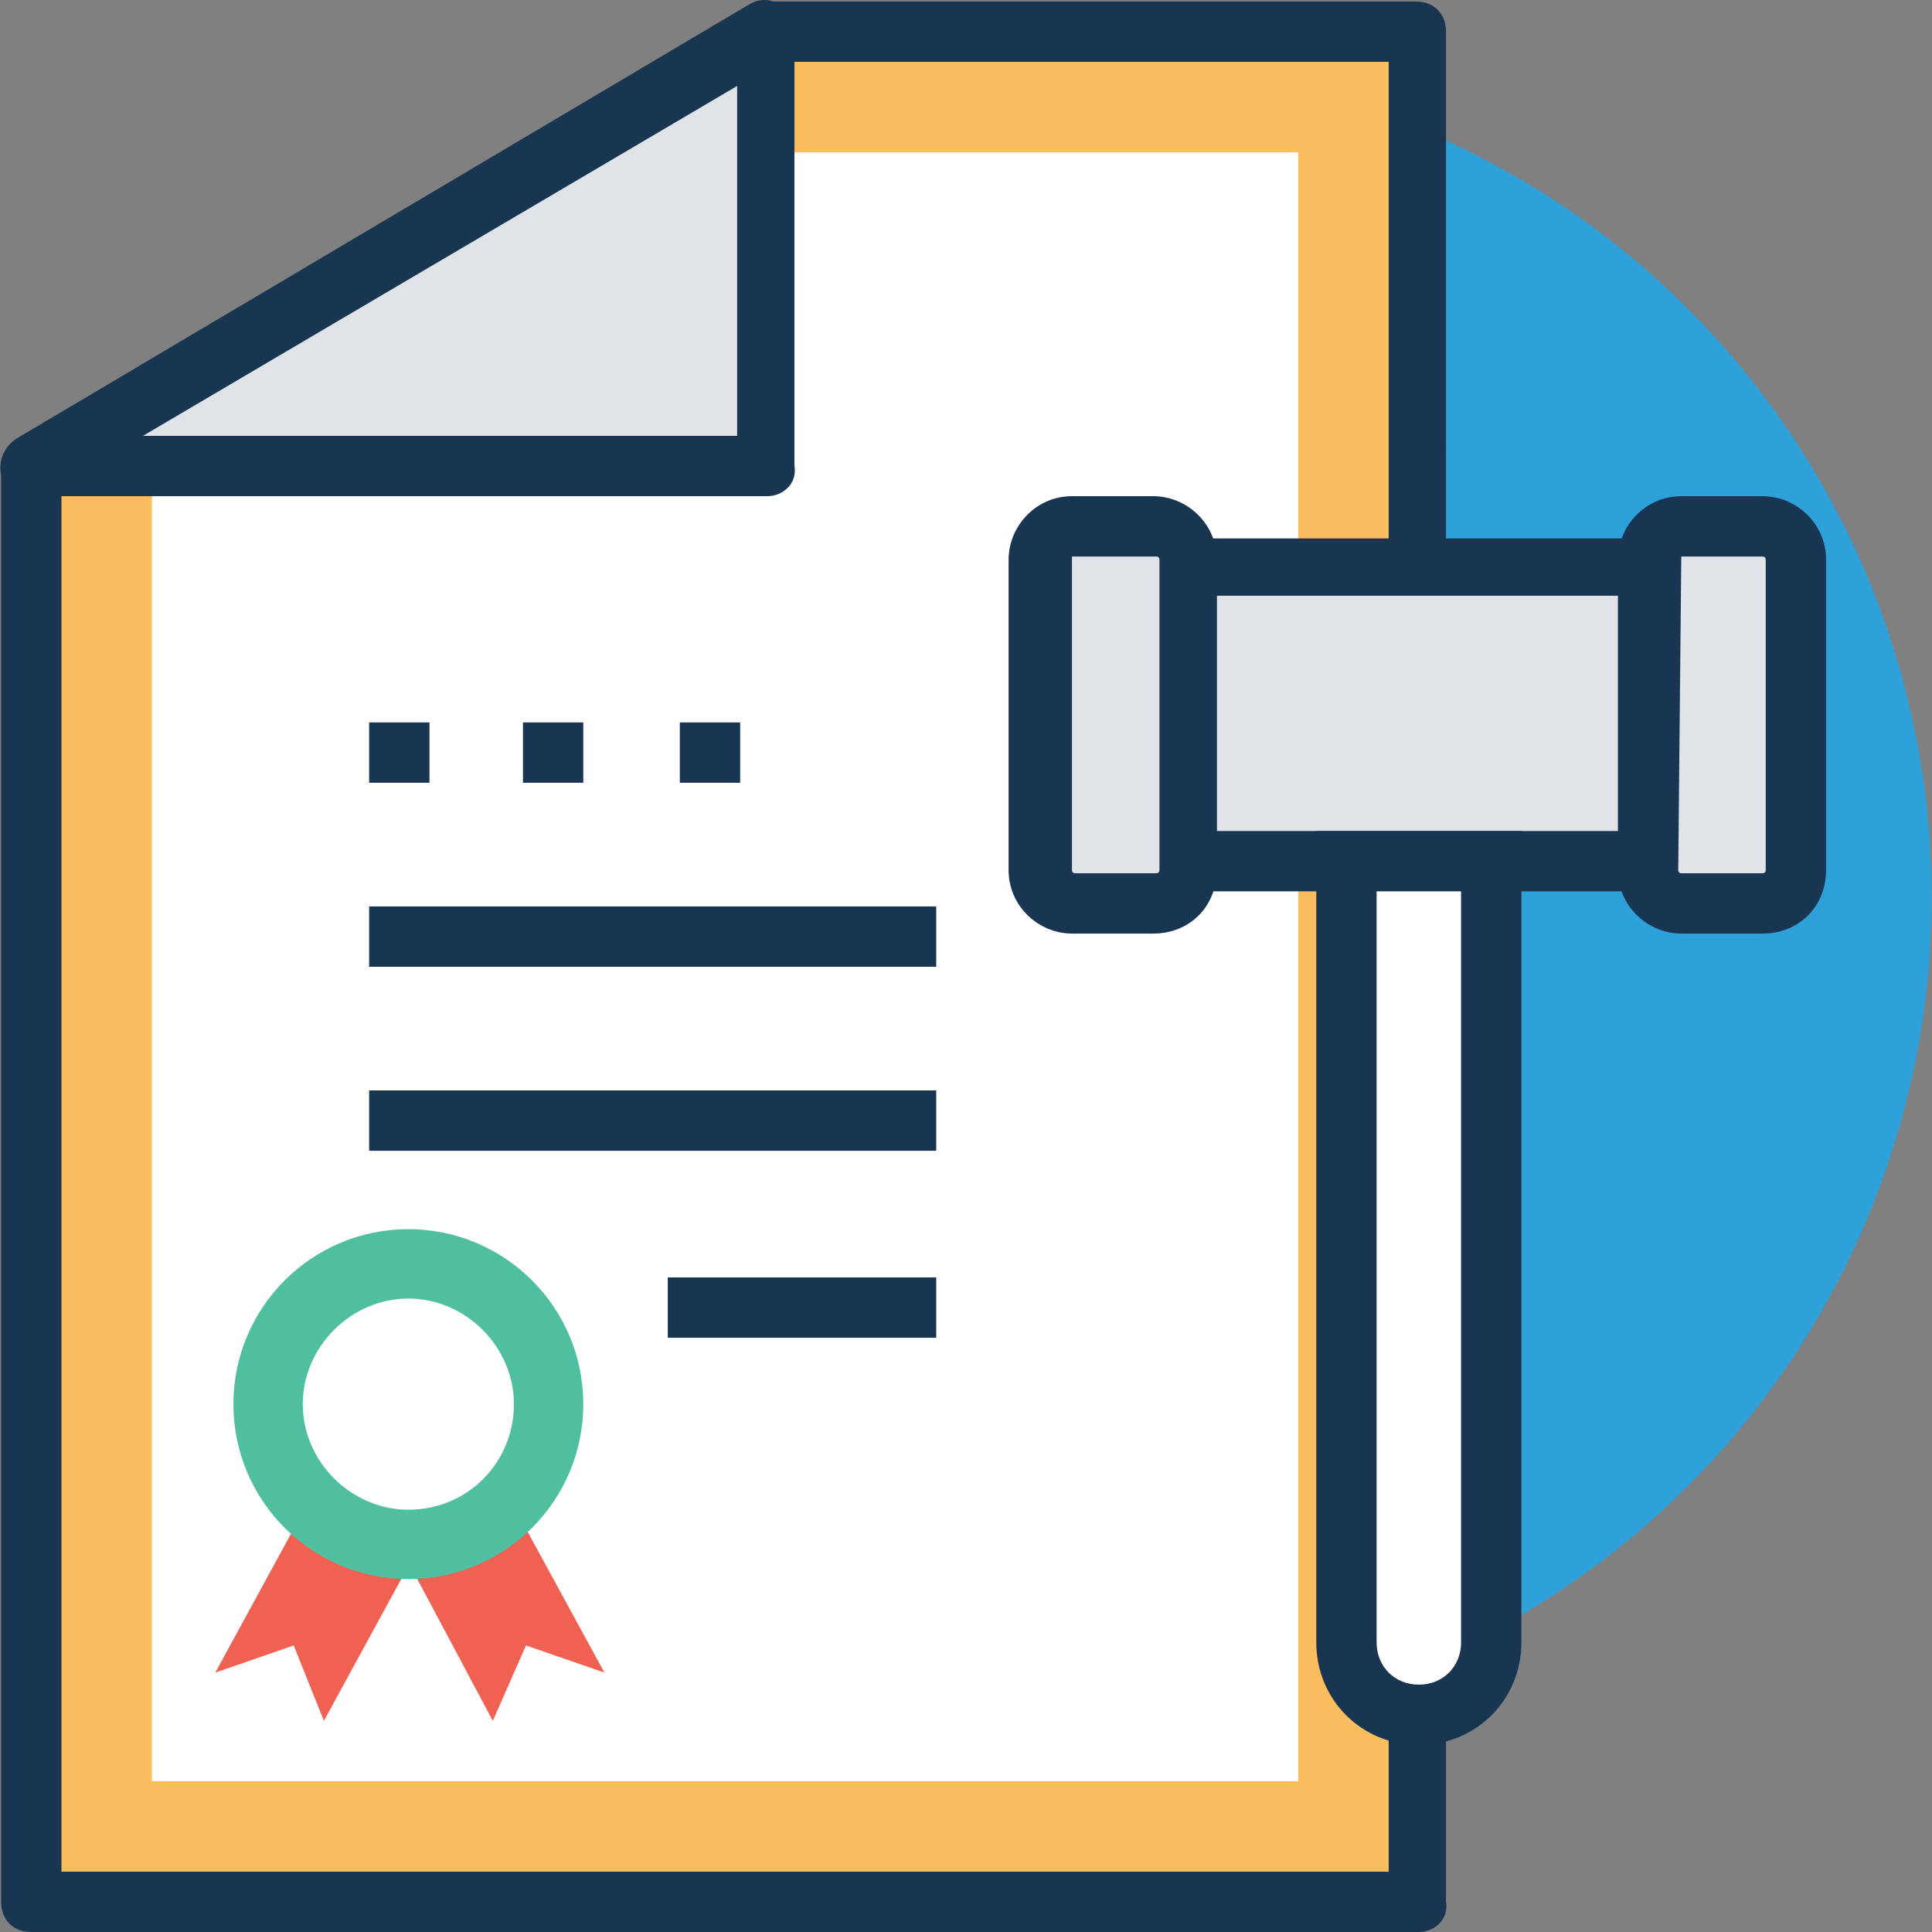 <?xml version="1.0" encoding="iso-8859-1"?>
<!-- Generator: Adobe Illustrator 19.0.0, SVG Export Plug-In . SVG Version: 6.00 Build 0)  -->
<svg version="1.1" id="Capa_1" xmlns="http://www.w3.org/2000/svg" xmlns:xlink="http://www.w3.org/1999/xlink" x="0px" y="0px"
	 viewBox="0 0 504.517 504.517" style="enable-background:new 0 0 504.517 504.517;" xml:space="preserve">
<rect x="0" y="0" width="504.517" height="504.517" fill="#808080" stroke="none"/>
<circle style="fill:#2EA0DA;" cx="287.017" cy="234.338" r="217.403"/>
<polygon style="fill:#FBBD5E;" points="8.174,496.64 370.513,496.64 370.513,8.271 200.371,8.271 8.174,121.698 "/>
<path style="fill:#183651;" d="M370.513,504.517H8.174c-4.726,0-7.877-3.151-7.877-7.877V121.698c0-3.151,1.575-5.514,3.938-7.089
	L195.645,1.182c1.575-0.788,2.363-0.788,3.938-0.788h170.142c4.726,0,7.877,3.151,7.877,7.877V496.64
	C378.39,501.366,374.451,504.517,370.513,504.517z M16.051,488.763h346.585V16.148H201.947L16.051,126.425V488.763z"/>
<polygon style="fill:#FFFFFF;" points="39.682,121.698 200.371,39.778 339.005,39.778 339.005,465.132 39.682,465.132 "/>
<polygon style="fill:#E0E4E8;" points="200.371,8.271 8.174,121.698 200.371,121.698 "/>
<path style="fill:#183651;" d="M200.371,129.575H8.174c-3.938,0-6.302-2.363-7.877-5.514c-0.788-3.938,0.788-7.089,3.938-9.452
	L195.645,1.182c2.363-1.575,5.514-1.575,7.877,0s3.938,3.938,3.938,7.089v113.428C208.248,126.425,204.31,129.575,200.371,129.575z
	 M37.319,113.822h155.175V22.449L37.319,113.822z"/>
<g>
	<polygon style="fill:#F06151;" points="84.58,449.378 76.703,429.686 56.223,436.775 89.307,376.123 117.663,388.726 	"/>
	<polygon style="fill:#F06151;" points="128.691,449.378 137.356,429.686 157.836,436.775 124.753,376.123 96.396,388.726 	"/>
</g>
<circle style="fill:#4FBF9F;" cx="106.636" cy="366.671" r="45.686"/>
<path style="fill:#FFFFFF;" d="M106.636,394.24c-14.966,0-27.569-12.603-27.569-27.569c0-14.966,12.603-27.569,27.569-27.569
	s27.569,12.603,27.569,27.569C134.205,381.637,122.39,394.24,106.636,394.24z"/>
<g>
	<rect x="96.396" y="188.652" style="fill:#183651;" width="15.754" height="15.754"/>
	<rect x="136.568" y="188.652" style="fill:#183651;" width="15.754" height="15.754"/>
	<rect x="177.528" y="188.652" style="fill:#183651;" width="15.754" height="15.754"/>
	<rect x="96.396" y="236.702" style="fill:#183651;" width="148.086" height="15.754"/>
	<rect x="96.396" y="284.751" style="fill:#183651;" width="148.086" height="15.754"/>
	<rect x="174.377" y="333.588" style="fill:#183651;" width="70.105" height="15.754"/>
</g>
<rect x="309.86" y="148.48" style="fill:#E0E4E8;" width="120.517" height="77.194"/>
<path style="fill:#183651;" d="M439.042,232.763H301.983v-92.16h137.058L439.042,232.763L439.042,232.763z M317.737,217.009h105.551
	v-61.44H317.737V217.009z"/>
<path style="fill:#E0E4E8;" d="M460.31,137.452h-21.268c-4.726,0-8.665,3.938-8.665,8.665v81.132c0,4.726,3.938,8.665,8.665,8.665
	h21.268c4.726,0,8.665-3.938,8.665-8.665v-81.132C468.974,141.391,465.036,137.452,460.31,137.452z"/>
<path style="fill:#183651;" d="M460.31,243.791h-21.268c-8.665,0-16.542-7.089-16.542-16.542v-81.132
	c0-8.665,7.089-16.542,16.542-16.542h21.268c8.665,0,16.542,7.089,16.542,16.542v81.132
	C476.851,236.702,469.762,243.791,460.31,243.791z M439.042,145.329C439.042,145.329,439.042,146.117,439.042,145.329l-0.788,81.92
	c0,0,0,0.788,0.788,0.788h21.268c0,0,0.788,0,0.788-0.788v-81.132c0,0,0-0.788-0.788-0.788H439.042z"/>
<path style="fill:#E0E4E8;" d="M301.196,137.452h-21.268c-4.726,0-8.665,3.938-8.665,8.665v81.132c0,4.726,3.938,8.665,8.665,8.665
	h21.268c4.726,0,8.665-3.938,8.665-8.665v-81.132C309.86,141.391,305.922,137.452,301.196,137.452z"/>
<path style="fill:#183651;" d="M301.196,243.791h-21.268c-8.665,0-16.542-7.089-16.542-16.542v-81.132
	c0-8.665,7.089-16.542,16.542-16.542h21.268c8.665,0,16.542,7.089,16.542,16.542v81.132
	C317.737,236.702,310.648,243.791,301.196,243.791z M279.928,145.329C279.928,145.329,279.928,146.117,279.928,145.329v81.92
	c0,0,0,0.788,0.788,0.788h21.268c0,0,0.788,0,0.788-0.788v-81.132c0,0,0-0.788-0.788-0.788H279.928z"/>
<path style="fill:#FFFFFF;" d="M351.608,224.886v204.012c0,10.24,8.665,18.905,18.905,18.905c10.24,0,18.905-8.665,18.905-18.905
	V224.886H351.608z"/>
<path style="fill:#183651;" d="M370.513,455.68c-14.966,0-26.782-11.815-26.782-26.782V217.009h53.563v211.889
	C397.294,443.865,385.479,455.68,370.513,455.68z M359.485,232.763v196.135c0,6.302,4.726,11.028,11.028,11.028
	s11.028-4.726,11.028-11.028V232.763H359.485z"/>
<g>
</g>
<g>
</g>
<g>
</g>
<g>
</g>
<g>
</g>
<g>
</g>
<g>
</g>
<g>
</g>
<g>
</g>
<g>
</g>
<g>
</g>
<g>
</g>
<g>
</g>
<g>
</g>
<g>
</g>
</svg>

